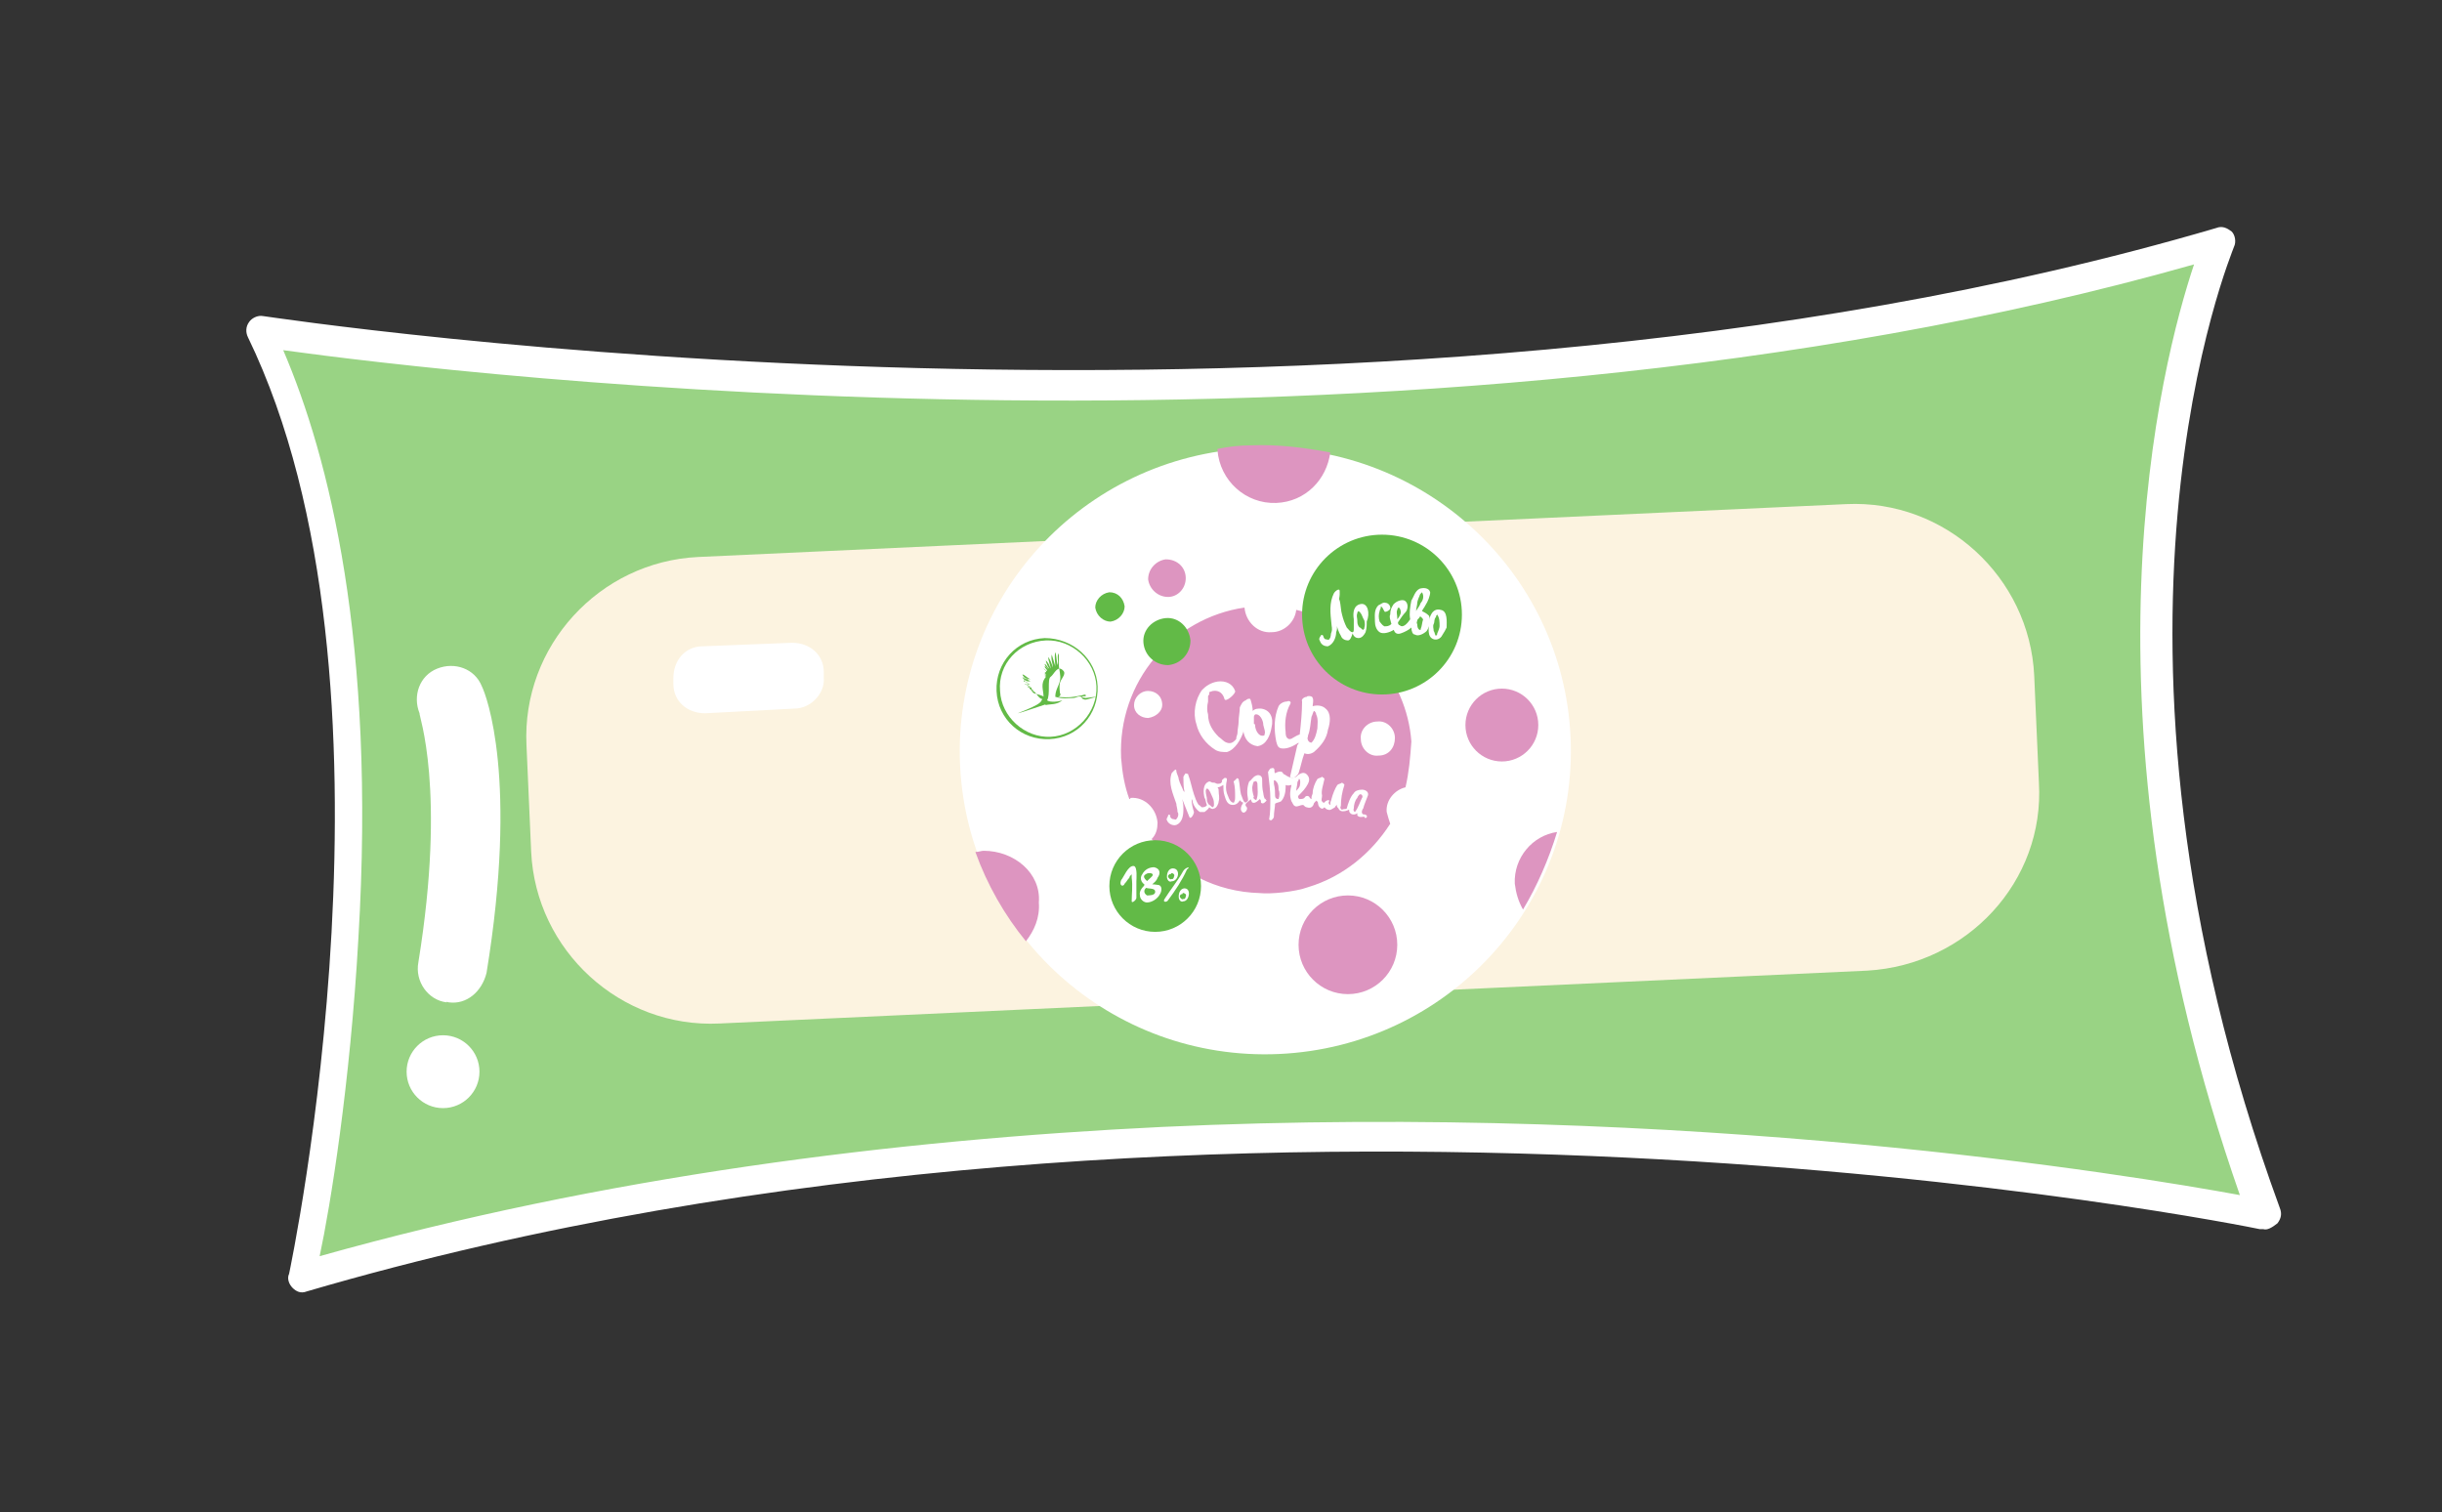 <?xml version="1.0" encoding="utf-8"?>
<!-- Generator: Adobe Illustrator 19.0.0, SVG Export Plug-In . SVG Version: 6.00 Build 0)  -->
<svg version="1.1" id="Layer_1" xmlns="http://www.w3.org/2000/svg" xmlns:xlink="http://www.w3.org/1999/xlink" x="0px" y="0px"
	 viewBox="0 0 207.8 128.7" style="enable-background:new 0 0 207.8 128.7;" xml:space="preserve">
<rect x="0" y="0" width="207.8" height="128.7" fill="#333333" stroke="none"/>
<style type="text/css">
	.st0{fill:#99D384;}
	.st1{fill:#FFFFFF;}
	.st2{fill:#FCF3E0;}
	.st3{fill:#DD95C0;}
	.st4{fill:#62BA47;}
	.st5{fill:#62BA46;}
</style>
<g>
	<g>
		<path id="XMLID_80_" class="st0" d="M22,28.3c0,0,91.8,14.6,166.8-7.7c0,0-14.5,32.8,3.7,82.7c0,0-86.8-18.1-166.8,5.4
			C25.7,108.8,36.6,58.3,22,28.3z"/>
		<path id="XMLID_90_" class="st1" d="M192.6,104.6c-0.1,0-0.2,0-0.3,0c-0.9-0.2-87.4-17.8-166.2,5.3c-0.5,0.2-0.9,0-1.2-0.3
			s-0.5-0.8-0.3-1.2c0.1-0.5,10.7-50.4-3.5-79.7c-0.2-0.4-0.2-0.9,0.1-1.3c0.2-0.3,0.7-0.6,1.2-0.5c0.9,0.1,92.4,14.2,166.2-7.5
			c0.5-0.2,0.9,0,1.3,0.3c0.3,0.3,0.4,0.9,0.2,1.3c-0.1,0.4-14,32.9,3.9,81.8c0.2,0.5,0.1,0.9-0.2,1.3
			C193.3,104.5,192.9,104.7,192.6,104.6z M98.9,95.9c45.1-2.1,82.4,4.1,91.7,5.8c-14.4-41.2-6.7-70.8-3.9-79.2
			c-67.3,19.1-148.1,9.3-162.6,7.3c3.9,9.1,7.9,24.8,6.4,50c-0.7,12.5-2.4,22.9-3.3,27.1C51.4,100.1,76.1,97,98.9,95.9z"/>
	</g>
	<g>
		<path id="XMLID_77_" class="st2" d="M158.9,82.6l-97.7,4.5c-8.4,0.4-15.6-6.2-16-14.6l-0.4-9.1c-0.4-8.4,6.2-15.6,14.6-16
			l97.7-4.5c8.4-0.4,15.6,6.2,16,14.6l0.4,9.1C174,75,167.4,82.1,158.9,82.6z"/>
		<path id="XMLID_76_" class="st1" d="M67.6,60.3L60,60.7c-1.5,0-2.7-1-2.7-2.5l0-0.5c0-1.5,1-2.7,2.5-2.7l7.6-0.3
			c1.5,0,2.7,1,2.7,2.5l0,0.5C70.2,59,69,60.3,67.6,60.3z"/>
	</g>
	<g>
		<g>
			
				<ellipse id="XMLID_75_" transform="matrix(-4.569542e-02 -0.999 0.999 -4.569542e-02 48.752 174.331)" class="st1" cx="107.6" cy="63.9" rx="25.8" ry="26"/>
		</g>
		<g>
			<path id="XMLID_89_" class="st3" d="M110.3,51.9c-0.1,1-1,1.9-2.1,1.9c-1.2,0.1-2.2-0.9-2.3-2.1c-6.1,0.9-10.8,6.3-10.5,12.8
				c0.1,1.3,0.3,2.4,0.7,3.5c0,0,0.1,0,0.1-0.1c1.2-0.1,2.2,0.9,2.3,2.1c0,0.5-0.1,1-0.5,1.4c2.2,2.8,5.5,4.5,9.2,4.6
				c0.9,0.1,3-0.1,4.1-0.5c3-0.9,5.4-2.9,7-5.4c-0.1-0.3-0.2-0.6-0.3-1c-0.1-1,0.7-1.9,1.6-2.1c0.3-1.3,0.4-2.5,0.5-3.9
				C119.7,57.7,115.6,53.1,110.3,51.9z M97.7,61.1c-0.6,0-1.2-0.4-1.2-1.1c0-0.6,0.5-1.2,1.2-1.2c0.6,0,1.2,0.4,1.2,1.2
				C98.9,60.5,98.4,61,97.7,61.1z M117.3,64.3c-0.8,0.1-1.5-0.6-1.5-1.4c-0.1-0.8,0.6-1.5,1.4-1.5c0.8-0.1,1.5,0.6,1.5,1.4
				C118.7,63.6,118.2,64.3,117.3,64.3z"/>
			<g>
				<ellipse id="XMLID_71_" class="st4" cx="98.3" cy="75.4" rx="3.9" ry="3.9"/>
				<path id="XMLID_70_" class="st1" d="M95.7,75.2c0.2-0.2,0.2-0.3,0.4-0.5c0-0.1,0.1-0.2,0.2-0.3c0-0.1,0-0.1,0,0s0,0.2,0,0.3
					c0.1,0.7,0,1.4,0,2c0,0.2,0.4-0.1,0.4-0.3c0-0.4,0-0.9,0-1.4c0-0.2,0.1-1.2-0.2-1.3c-0.5-0.1-0.9,1-1.1,1.2
					C95.2,75.4,95.6,75.5,95.7,75.2L95.7,75.2z"/>
				<path id="XMLID_69_" class="st1" d="M97.8,75.1c-0.2-0.1-0.7-0.5-0.3-0.7c0.1-0.1,0.3-0.1,0.4-0.1c0.4,0.1,0.1,0.3-0.1,0.5
					c-0.1,0.1-0.6,0.5-0.4,0.7c0.3,0.2,0.9,0,0.9,0.4c0,0.3-0.5,0.3-0.7,0.3c-0.3-0.2-0.3-0.5,0-0.7C97.8,75.4,98,74.9,97.8,75.1
					c-0.5,0.2-0.9,0.7-0.8,1.1c0,0.3,0.3,0.6,0.6,0.6c0.4,0,0.9-0.3,1.1-0.7c0.2-0.3,0.2-0.8-0.2-0.8c-0.1,0-0.5-0.1-0.5,0
					c0.2-0.2,0.4-0.3,0.5-0.6c0.3-0.4,0.2-0.8-0.3-0.9c-0.4,0-0.8,0.2-1,0.6c-0.3,0.4,0,0.9,0.5,1C97.6,75.7,98,75.3,97.8,75.1
					L97.8,75.1z"/>
				<g>
					<path id="XMLID_68_" class="st1" d="M100.7,74.1c-0.5,0.9-1.1,1.6-1.6,2.4c-0.2,0.3,0.2,0.3,0.3,0.1c0.6-0.8,1.2-1.7,1.6-2.6
						C101.4,73.7,100.9,73.8,100.7,74.1L100.7,74.1z"/>
					<path id="XMLID_67_" class="st1" d="M99.8,73.9c-0.3,0-0.5,0.3-0.5,0.7c0,0.3,0.2,0.5,0.4,0.4C100.3,75,100.5,73.9,99.8,73.9
						c-0.1,0-0.3,0.3-0.1,0.4c0.1,0,0.3,0.1,0.2,0.3c0,0,0,0.1-0.1,0.2l0,0c0,0,0,0-0.1,0c-0.1,0.1-0.3-0.1-0.3-0.2
						c0-0.1,0-0.1,0.1-0.2l0,0c0,0,0,0,0.1,0C99.8,74.2,100,73.9,99.8,73.9z"/>
					<path id="XMLID_66_" class="st1" d="M100.8,75.6c-0.3,0-0.5,0.3-0.5,0.7c0,0.3,0.2,0.5,0.4,0.4
						C101.2,76.7,101.4,75.6,100.8,75.6c-0.1,0-0.3,0.3-0.1,0.4c0.1,0,0.3,0.1,0.2,0.3c0,0,0,0.1-0.1,0.2l0,0c0,0,0,0-0.1,0
						c-0.1,0.1-0.3-0.1-0.3-0.2c0-0.1,0-0.1,0.1-0.2l0,0c0,0,0,0,0.1,0C100.7,75.9,100.9,75.5,100.8,75.6z"/>
				</g>
			</g>
			<path id="XMLID_65_" class="st3" d="M100.9,49.2c0,0.9-0.7,1.6-1.5,1.6c-0.9,0-1.6-0.7-1.7-1.5c0-0.9,0.7-1.6,1.5-1.7
				C100.2,47.6,100.9,48.3,100.9,49.2L100.9,49.2z"/>
			<path id="XMLID_64_" class="st4" d="M101.3,54.5c0,1.1-0.8,2-1.9,2.1c-1.1,0-2-0.8-2.1-1.9s0.8-2,1.9-2.1
				C100.3,52.5,101.2,53.4,101.3,54.5L101.3,54.5z"/>
			<path id="XMLID_63_" class="st4" d="M95.7,51.6c0,0.6-0.5,1.2-1.2,1.3c-0.6,0-1.2-0.5-1.3-1.2c0-0.6,0.5-1.2,1.2-1.3
				C95.1,50.4,95.6,50.9,95.7,51.6L95.7,51.6z"/>
			<g>
				<ellipse id="XMLID_62_" class="st4" cx="117.6" cy="52.3" rx="6.8" ry="6.8"/>
				<g>
					<path id="XMLID_88_" class="st1" d="M115.8,51.4c-0.6,0.1-0.7,0.7-0.6,1.3l0,0l0,0c0,0.1,0,0.1,0,0.2c0,0.2,0,0.4,0,0.6
						c0,0.1,0,0.3-0.1,0.3c-0.2,0-0.3-0.2-0.5-0.4c-0.2-0.4-0.3-0.7-0.4-1.1c-0.1-0.3-0.1-0.8-0.2-1.2c-0.1-0.1,0-0.3,0-0.5
						c0-0.1,0-0.1,0-0.2l0-0.1c0-0.3-0.4,0-0.5,0.2c-0.4,0.8-0.3,1.7-0.2,2.6c0,0.2,0.1,0.4,0,0.7c-0.1,0.2,0,0.4-0.2,0.6
						c0,0.1-0.2,0-0.3,0c-0.1,0-0.2-0.2-0.2-0.3c-0.1-0.1-0.2-0.1-0.2,0c-0.1,0.1-0.2,0.3-0.1,0.4c0.1,0.3,0.3,0.5,0.7,0.5
						c0.5-0.2,0.7-0.8,0.7-1.2c0.1-0.2,0.1-0.5,0-0.7c0.1,0.3,0.2,0.7,0.4,1c0.1,0.3,0.4,0.4,0.6,0.4c0.2,0,0.3-0.3,0.4-0.6
						c0.1,0.3,0.3,0.4,0.5,0.4c0.3,0,0.5-0.3,0.6-0.5c0.1-0.3,0.1-0.6,0.1-0.9C116.6,52.2,116.4,51.3,115.8,51.4z M116.1,53.4
						c0,0.1,0,0.1-0.1,0.2c-0.1,0-0.2-0.2-0.3-0.2c-0.2-0.2-0.2-0.4-0.2-0.6c0-0.2-0.1-0.4,0-0.6c0-0.1,0-0.1,0.1-0.2
						c0.3,0.2,0.3,0.5,0.5,0.8C116.1,52.9,116.2,53.1,116.1,53.4z"/>
					<path id="XMLID_87_" class="st1" d="M122.6,51.9c-0.7-0.2-1,0.6-1,1.1c0,0.4-0.2,1.2,0.4,1.4c0.3,0.1,0.6-0.1,0.7-0.3
						c0.2-0.3,0.3-0.5,0.4-0.7C123.1,52.9,123.2,52,122.6,51.9z M122.3,53.9c0,0.1,0,0.1-0.1,0.2c-0.1,0-0.1-0.3-0.2-0.4
						c0-0.2-0.1-0.4,0-0.6c0.1-0.2,0-0.4,0.2-0.6c0-0.1,0-0.1,0.1-0.2c0.2,0.3,0.2,0.6,0.2,1C122.5,53.4,122.4,53.7,122.3,53.9z"/>
					<path id="XMLID_86_" class="st1" d="M121,52c0.1-0.2,0.2-0.3,0.3-0.5c0.2-0.3,0.4-0.8,0.4-1.1c-0.1-0.4-0.6-0.4-0.9-0.3
						c-0.4,0.2-0.5,0.7-0.7,1c-0.1,0.5-0.2,1.1-0.1,1.6l0,0c-0.2,0.3-0.6,0.8-0.9,0.5c-0.1,0-0.2-0.2-0.1-0.3
						c0.2-0.3,0.4-0.6,0.6-0.8s0.3-0.8-0.1-1c-0.3-0.1-0.7,0.1-0.9,0.3c-0.2,0.3-0.3,0.5-0.3,0.9c-0.1,0.2,0,0.4,0.1,0.8
						c-0.2,0.2-0.4,0.2-0.6,0.2c-0.2-0.1-0.3-0.3-0.4-0.4c-0.1-0.3-0.1-0.6,0-0.9c0-0.1,0.1-0.2,0.1-0.3c0,0,0,0,0-0.1
						c0.2,0.1,0.2,0.3,0.3,0.4c0,0.2,0.6-0.1,0.5-0.3c0-0.2-0.2-0.4-0.4-0.4c-0.2-0.1-0.5,0.2-0.6,0.2c-0.4,0.4-0.3,0.9-0.3,1.4
						c0,0.3,0.1,0.7,0.4,0.9s0.9,0,1.2-0.2c0.1,0.3,0.3,0.4,0.6,0.3c0.3-0.1,0.7-0.3,0.9-0.5c0,0.3,0.1,0.6,0.3,0.6
						c0.3,0.2,0.8-0.1,1-0.3c0.2-0.3,0.4-0.8,0.2-1.3C121.4,52.2,121.2,52.1,121,52z M118.9,51.9c0-0.1,0.1-0.2,0.1-0.2l0,0
						c0.1,0,0.2,0.2,0.2,0.4c0,0.2-0.2,0.5-0.3,0.6l0-0.1C118.9,52.3,118.8,52.1,118.9,51.9z M120.8,50.7c0-0.1,0.1-0.2,0.2-0.3l0,0
						c0.2,0.3,0.1,0.7-0.1,0.9c-0.1,0.3-0.3,0.5-0.4,0.7c0-0.2,0.1-0.5,0.1-0.7C120.6,51.2,120.7,50.9,120.8,50.7z M120.9,53.5
						L120.9,53.5c0,0.1,0,0.1-0.1,0.1c-0.2-0.1-0.2-0.4-0.2-0.5c-0.1-0.1,0-0.2,0-0.3c0-0.1,0.2-0.2,0.2-0.3
						c0.1-0.1,0.2,0.1,0.3,0.2C121,53,121,53.3,120.9,53.5z"/>
				</g>
			</g>
			<g>
				<g>
					<path id="XMLID_85_" class="st1" d="M113,62.1c0.2-0.6,0.3-1.4-0.2-1.8c-0.3-0.3-0.8-0.3-1.1-0.2c0-0.2,0.1-0.5,0-0.7
						c0-0.2-0.5-0.2-0.5-0.1c-0.2,0-0.5,0.2-0.4,0.4c0,0.9-0.1,1.9-0.2,2.8c-0.3,0.1-0.4,0.2-0.6,0.3c-0.1,0.1-0.3,0.1-0.3,0.1
						c-0.3-0.1-0.3-0.4-0.3-0.6c-0.1-0.8,0-1.7,0.4-2.4c0.1-0.2-0.1-0.3-0.3-0.2c-0.3,0-0.6,0.2-0.7,0.4c-0.4,0.9-0.4,2-0.2,3
						c0.1,0.3,0.1,0.6,0.6,0.6s1-0.3,1.3-0.5c0,0.1,0,0.1-0.1,0.2c-0.2,0.9-0.4,1.7-0.6,2.6c-0.1,0.2,0.2,0.2,0.3,0.2
						c0.1-0.1,0.3-0.2,0.4-0.4c0.2-0.6,0.3-1.2,0.5-1.7c0.2,0.1,0.5,0.1,0.8-0.1C112.5,63.4,112.9,62.8,113,62.1z M111.8,60.5
						C111.9,60.5,111.9,60.5,111.8,60.5L111.8,60.5z M111.6,63.3L111.6,63.3L111.6,63.3z M111.6,63.2
						C111.6,63.2,111.6,63.3,111.6,63.2C111.6,63.3,111.6,63.3,111.6,63.2c-0.3,0-0.4-0.4-0.3-0.5c0,0,0,0,0-0.1
						c0.2-0.5,0.2-1,0.3-1.6l0,0c0.1-0.2,0.1-0.3,0.2-0.5l0,0l0,0c0.1,0,0.2,0.2,0.2,0.3c0.2,0.4,0.1,0.9,0.1,1.2
						C112,62.5,111.9,62.9,111.6,63.2z"/>
					<path id="XMLID_84_" class="st1" d="M107.3,60.3L107.3,60.3C107.2,60.3,107.2,60.3,107.3,60.3c-0.3,0-0.5,0-0.7,0.2
						c0-0.3-0.1-0.7-0.2-1c-0.1-0.1-0.3,0-0.4,0.1c-0.3,0.1-0.4,0.4-0.5,0.6c0,0.4-0.1,0.8-0.1,1.2c0,0.3-0.1,0.7-0.1,1
						c0,0.1-0.1,0.3-0.1,0.4c0,0.1,0,0.1-0.1,0.2c-0.2,0.2-0.4,0.3-0.7,0.2c-0.3-0.1-0.4-0.3-0.7-0.5c-0.5-0.5-0.9-1.1-0.9-1.9
						c-0.1-0.3-0.1-0.7,0-1.1c0-0.1,0-0.3,0-0.4c0-0.1,0-0.1,0.1-0.2l0-0.1l0,0l0,0l0,0l0,0c0,0,0,0,0-0.1c0,0,0.3-0.1,0.3-0.1
						c0.6-0.1,0.9,0.3,1,0.7c0.1,0.3,1-0.5,0.9-0.7c-0.2-0.6-0.8-0.9-1.5-0.8c-0.6,0.1-1,0.4-1.3,0.7c-0.6,0.8-0.8,2-0.5,2.9
						c0.2,0.9,0.8,1.7,1.6,2.2c0.3,0.2,0.7,0.2,1,0.2c0.7-0.2,1.2-1.1,1.4-1.7l0-0.1l0,0c0.1,0.7,0.5,1.2,1.2,1.3
						c0.8-0.1,1.1-1,1.2-1.6C108.4,61.1,108.1,60.4,107.3,60.3z M107.6,62.5C107.6,62.6,107.6,62.6,107.6,62.5c0,0.1,0,0.1-0.1,0.1
						c-0.4,0.1-0.7-0.5-0.7-0.9c0,0,0-0.1-0.1-0.1l0,0c0-0.1,0-0.1,0-0.2c0-0.1,0-0.2,0-0.4c0,0,0-0.1,0.1-0.2l0,0
						c0.4-0.1,0.7,0.5,0.7,0.9C107.6,62.1,107.7,62.3,107.6,62.5z"/>
				</g>
			</g>
			<g>
				<g>
					<path id="XMLID_83_" class="st1" d="M107.7,68c-0.1,0.1-0.2-0.4-0.2-0.5c-0.1-0.4-0.1-0.8-0.1-1.2l0,0c0-0.3-0.3-0.4-0.5-0.3
						c-0.3,0.1-0.4,0.4-0.6,0.5c-0.2,0.5-0.2,1-0.1,1.5c0,0,0,0,0,0.1c0,0.1-0.1,0.1-0.2,0.2c-0.2,0-0.3-0.5-0.4-0.7
						c-0.1-0.4-0.1-0.9-0.2-1.3c-0.1-0.1-0.2-0.1-0.2,0c-0.1,0.1-0.3,0.2-0.2,0.3c0.1,0.4,0.1,0.8,0.1,1.2c0,0.2,0,0.3-0.1,0.5l0,0
						l-0.1,0c-0.3-0.1-0.4-0.6-0.5-0.8c-0.1-0.3-0.1-0.7,0-1.1l0-0.1c0-0.1-0.1-0.1-0.2-0.1c-0.1,0.1-0.3,0.2-0.2,0.3
						c-0.1,0.2-0.2,0.2-0.4,0.2c-0.1,0-0.2-0.1-0.3-0.1l-0.1,0c-0.1,0-0.2-0.1-0.3-0.1l0,0l0,0c-0.6,0.2-0.5,1-0.4,1.4
						c0.1,0.1,0.1,0.4,0.2,0.6c0,0.1-0.2,0.2-0.4,0.2c-0.1,0-0.2-0.2-0.3-0.2c-0.2-0.3-0.3-0.6-0.4-0.9c-0.2-0.6-0.3-1.2-0.5-1.7
						c0-0.1-0.1,0-0.2-0.1c-0.1,0.1-0.2,0.3-0.2,0.3c0,0.4,0,0.9,0.1,1.3l0,0l-0.1-0.1c-0.1-0.3-0.3-0.6-0.4-1
						c0-0.2-0.2-0.5-0.2-0.7c0-0.3-0.3,0.1-0.4,0.2c-0.3,0.9,0.1,1.7,0.4,2.6c0,0.2,0.1,0.4,0.1,0.7c0.1,0.1,0.1,0.4-0.1,0.6
						c0,0.1-0.2,0-0.3,0c-0.1,0-0.3-0.2-0.2-0.3c-0.1-0.1-0.2-0.1-0.2,0c0,0.1-0.2,0.3-0.1,0.4c0.1,0.3,0.5,0.5,0.8,0.4
						c0.5-0.2,0.6-0.8,0.6-1.3c0-0.3,0-0.5-0.1-0.9c0.2,0.5,0.4,1,0.6,1.5c0.1,0.3,0.4-0.2,0.4-0.4c-0.1-0.3-0.2-0.7-0.2-1.1
						c0.1,0.1,0.1,0.3,0.1,0.3c0.1,0.3,0.3,0.6,0.6,0.8c0.1,0,0.3,0,0.4,0c0.1-0.1,0.3-0.2,0.4-0.4c0.1,0.1,0.3,0.2,0.4,0.1
						c0.2,0,0.4-0.4,0.4-0.6c0.1-0.3,0-0.6,0-0.9c0-0.1,0-0.2-0.1-0.3l0,0c0.2,0,0.3-0.1,0.5-0.2c0,0.3,0,0.6,0.1,0.9
						c0.1,0.3,0.2,0.8,0.7,0.8c0.3,0,0.5-0.2,0.6-0.4c0.1,0.1,0.2,0.2,0.3,0.2c-0.2,0.3-0.3,0.6-0.1,0.8c0.2,0.2,0.5-0.2,0.4-0.4
						c-0.2-0.2-0.1-0.3,0-0.4l0,0c0.1-0.1,0.3-0.2,0.3-0.3l0,0c0.1,0.1,0.1,0.3,0.2,0.3c0.2,0.1,0.5-0.2,0.6-0.3l0,0
						c0.1,0.1,0.1,0.1,0.1,0.3c0.2,0.2,0.4-0.1,0.5-0.2C107.6,68.1,107.8,68,107.7,68C107.8,67.9,107.7,67.9,107.7,68z M103.3,68.7
						L103.3,68.7L103.3,68.7z M103.3,68.5c0,0.1,0,0.1-0.1,0.2c-0.1,0-0.2-0.2-0.3-0.2c-0.2-0.2-0.2-0.4-0.2-0.5
						c0-0.2-0.1-0.4-0.1-0.7c0,0,0-0.1,0.1-0.2c0.2,0,0.4,0.6,0.5,0.8C103.3,68.1,103.3,68.3,103.3,68.5z M105,68.4L105,68.4
						L105,68.4z M106.9,68.1C106.9,68.1,106.8,68.1,106.9,68.1c-0.2-0.1-0.3-0.2-0.2-0.3c-0.1-0.3-0.2-0.7-0.1-1
						c0-0.1,0.1-0.3,0.1-0.3l0,0c0,0,0,0,0.1,0c0.1-0.1,0.2,0.1,0.2,0.2C107,67.2,107.1,67.6,106.9,68.1C107,68,107,68,106.9,68.1z"
						/>
					<path id="XMLID_82_" class="st1" d="M116.3,69.4c-0.1-0.1-0.2-0.1-0.3-0.1c-0.2-0.1-0.1-0.4,0-0.5c0.1-0.4,0.3-0.8,0.4-1.1l0,0
						c0.1-0.3-0.2-0.5-0.5-0.5c-0.3,0-0.6,0.1-0.7,0.3c-0.3,0.3-0.5,0.9-0.6,1.3c-0.1,0.1-0.2,0-0.4,0.1c-0.1,0-0.2-0.2-0.1-0.3
						c0-0.6,0.1-1.2,0.3-1.8c0-0.1-0.1-0.1-0.2-0.2c-0.1,0.1-0.3,0.1-0.4,0.2c-0.2,0.3-0.4,0.8-0.5,1.2c0,0.1-0.1,0.2-0.1,0.4l0,0.1
						c-0.1,0-0.2-0.2-0.1-0.3c0.1-0.2-0.3-0.1-0.4,0.1c0,0,0,0-0.1,0l-0.1-0.1c-0.1-0.1,0-0.3,0-0.5c-0.1-0.4,0.1-0.9,0.2-1.4
						c0-0.1-0.1-0.1-0.2-0.2c-0.1,0.1-0.3,0.1-0.4,0.2c-0.2,0.3-0.4,0.8-0.4,1.2c0,0.1-0.1,0.2-0.1,0.4l0,0.1
						c-0.1,0-0.2-0.2-0.2-0.2l0,0c-0.1-0.1-0.3-0.1-0.4,0.1c-0.1,0.1-0.3,0.1-0.4,0.1c-0.1,0-0.2-0.2-0.1-0.3c0.3-0.3,0.6-0.6,0.8-1
						c0.1-0.2,0.2-0.5-0.1-0.8c-0.3-0.3-0.7,0-0.9,0.2c-0.4,0.2-0.7,0-1-0.2c-0.1,0-0.1-0.1-0.2-0.2c-0.2-0.1-0.4,0-0.6,0.1
						c-0.1-0.1,0-0.3-0.1-0.4c-0.1-0.1-0.2,0-0.3,0c-0.1,0.1-0.2,0.3-0.2,0.3c0.1,0.8,0.2,1.6,0.2,2.3c0,0.5,0,1.2-0.1,1.7
						c0,0.1,0.1,0.1,0.2,0.1c0.1-0.1,0.2-0.2,0.2-0.3c0-0.4,0.1-0.8,0.1-1.1c0.1-0.1,0.3-0.1,0.5-0.2c0.3-0.3,0.4-0.8,0.4-1.2
						c0-0.1,0-0.1,0-0.2l0,0c0.2,0.1,0.4,0,0.5,0c-0.1,0.4-0.2,0.9,0,1.4c0.1,0.1,0.1,0.3,0.3,0.4c0.2,0.1,0.4-0.1,0.7-0.1
						c0.1,0.1,0.2,0.2,0.3,0.2c0.3,0.1,0.5,0,0.6-0.3c0-0.1,0.2-0.2,0.2-0.3c0,0,0,0.1,0.1,0.1c0.1,0.1,0,0.3,0.2,0.5s0.3,0.1,0.4,0
						l0,0c0.1,0.1,0.2,0.2,0.3,0.2c0.2,0.1,0.4-0.1,0.6-0.2c0-0.1,0.2-0.2,0.2-0.3c-0.1,0.2,0,0.3,0.1,0.4c0.1,0.3,0.5,0.3,0.9,0.1
						c0,0.1,0,0.2,0.1,0.3c0.2,0.2,0.5,0.1,0.6,0l0,0c0,0.1,0,0.2,0,0.2c0.2,0.2,0.4,0.1,0.6,0.1C116.1,69.7,116.4,69.6,116.3,69.4z
						 M108.5,66.3L108.5,66.3L108.5,66.3z M108.8,68L108.8,68L108.8,68z M108.8,68L108.8,68L108.8,68c-0.2,0-0.3-0.1-0.3-0.3l0,0
						c0-0.3,0-0.6-0.1-1l0,0c0-0.1,0-0.2,0-0.3l0,0l0,0c0.1,0,0.1,0,0.2,0.1c0.2,0.2,0.2,0.5,0.2,0.7
						C108.9,67.4,108.9,67.7,108.8,68z M110.6,66.9c-0.1,0.2-0.2,0.3-0.3,0.4c0-0.2,0.1-0.5,0.1-0.7c0-0.1,0.1-0.2,0.1-0.2
						s0,0,0-0.1l0.1,0C110.7,66.6,110.6,66.8,110.6,66.9z M115.3,69.1C115.3,69.1,115.2,69.1,115.3,69.1c-0.2-0.1-0.1-0.3-0.1-0.3
						l0,0l0,0c0-0.3,0.1-0.7,0.3-0.9c0-0.1,0.2-0.3,0.2-0.3l0,0l0.1,0c0.1,0,0.2,0.2,0.1,0.3C115.7,68.3,115.6,68.7,115.3,69.1
						C115.3,69,115.3,69.1,115.3,69.1z"/>
				</g>
			</g>
			<g>
				<path id="XMLID_36_" class="st5" d="M92.2,59.5c-0.1,0-0.2-0.2-0.2-0.2c-0.3-0.1-0.4,0.1-0.7,0.1c-0.5,0-0.8,0.1-1.5-0.1
					c0-0.6,0.3-0.9,0.4-1.4c0.1-0.4-0.1-0.9-0.1-1.4c0-0.3,0-0.5,0-0.9c-0.2,0.2,0,0.7-0.1,1c-0.1-0.3-0.1-0.9-0.2-1.1
					c-0.1,0.4,0,0.9,0,1.2c-0.1-0.3-0.2-0.7-0.3-1c-0.1,0.4,0.1,0.8,0.1,1.1c-0.1-0.3-0.2-0.6-0.4-0.9c0,0.4,0.2,0.7,0.2,1
					c-0.1-0.3-0.2-0.5-0.4-0.7c0,0.2,0.2,0.6,0.3,0.7c-0.2-0.1-0.2-0.3-0.4-0.4c0,0.2,0.2,0.3,0.3,0.4c-0.1,0-0.2-0.2-0.3-0.2
					c0,0.2,0.2,0.2,0.2,0.4c-0.1,0-0.2-0.2-0.3-0.2c0.1,0.1,0.3,0.2,0.2,0.3c0,0-0.1,0-0.1,0.1c0,0,0.2,0.1,0.1,0.1l-0.1,0
					c0,0.1,0.1,0,0.1,0.1c0,0,0,0-0.1,0c0,0.1,0.1,0,0.1,0.1c-0.5,0.6-0.2,1.1-0.2,1.7c0-0.1-0.5-0.2-0.8-0.3
					c-0.2-0.1-0.2-0.3-0.4-0.4c0,0,0,0,0-0.1c-0.1,0-0.1,0-0.2-0.1c0,0,0.2,0.1,0.2,0c-0.1,0-0.3-0.1-0.3-0.2c0.1,0,0.3,0.1,0.3,0
					c-0.2-0.1-0.4-0.1-0.4-0.3c0.1,0,0.4,0.1,0.5,0.1c-0.2-0.1-0.5-0.3-0.6-0.4c0.2,0.1,0.3,0.2,0.6,0.2c-0.3-0.1-0.5-0.4-0.7-0.4
					c0.1,0.3,0.5,0.4,0.6,0.5c-0.2-0.1-0.4-0.1-0.6-0.3c0.1,0.3,0.3,0.3,0.6,0.4c-0.2,0-0.3-0.1-0.5-0.1c0,0.2,0.4,0.1,0.4,0.3
					c-0.1,0-0.2,0-0.3,0c0.1,0.1,0.2,0.1,0.4,0.1c-0.1,0-0.2,0-0.2,0c0.1,0,0.2,0.1,0.3,0.1c-0.1,0-0.1,0-0.1,0.1
					c0,0,0.1-0.1,0.2,0.1l0,0.1l0.1,0c0,0,0,0,0,0.1c0.3,0.1,0.4,0.6,0.8,0.7c-0.2,0.2,0.2,0.3-2.1,1.2c0.1,0,1-0.3,1.3-0.4
					c0.3-0.1,0.6-0.2,0.9-0.3c0.1,0,0.1-0.1,0.2,0c0.4-0.1,0.9,0,1.4-0.4c-0.3,0.1-1,0.2-1.3,0c0.3-0.5,0-1.8,0.3-2
					c0.3-0.2,0.6-1.1,1.1-0.5c0.1,0.1,0.1,0.3-0.1,0.6c-0.2,0.3-0.3,0.5-0.2,1.3c0.1,0.1,0,0.3-0.2,0.3c1,0.1,1.4,0,1.9-0.1
					c0.2,0,0.5-0.2,0.5,0c0,0.1-0.2,0-0.3,0.1c-0.3,0,0.2,0.1,0.3,0.1c0.1,0,0.6-0.1,0.9-0.1C92.5,59.5,92.4,59.6,92.2,59.5z"/>
				<path id="XMLID_81_" class="st5" d="M88.9,54.3c-2.4,0.1-4.2,2.1-4.1,4.5c0.1,2.4,2.1,4.2,4.5,4.1s4.2-2.1,4.1-4.5
					C93.3,56.1,91.3,54.3,88.9,54.3 M89,54.5c2.2-0.1,4.2,1.7,4.3,3.9c0.1,2.2-1.7,4.2-3.9,4.3c-2.2,0.1-4.2-1.7-4.3-3.9
					C84.9,56.5,86.7,54.6,89,54.5"/>
			</g>
		</g>
		<path id="XMLID_33_" class="st3" d="M83.7,72.4c-0.2,0-0.4,0.1-0.7,0.1c1,2.8,2.5,5.4,4.3,7.6c0.7-0.9,1.2-2,1.1-3.3
			C88.6,74.3,86.3,72.4,83.7,72.4z"/>
		<ellipse id="XMLID_32_" class="st3" cx="127.8" cy="61.7" rx="3.1" ry="3.1"/>
		<path id="XMLID_31_" class="st3" d="M128.9,75.2c0.1,0.8,0.3,1.5,0.7,2.2c1.2-2,2.2-4.3,2.9-6.6C130.4,71.1,128.8,73,128.9,75.2z"
			/>
		<path id="XMLID_30_" class="st3" d="M106.4,37.9c-0.9,0-1.8,0.1-2.8,0.3l0,0.1c0.2,2.6,2.4,4.6,5,4.5c2.5-0.1,4.3-2,4.6-4.3
			C111,38.1,108.8,37.8,106.4,37.9z"/>
		<ellipse id="XMLID_29_" class="st3" cx="114.7" cy="80.4" rx="4.2" ry="4.2"/>
	</g>
	<path id="XMLID_28_" class="st1" d="M38.2,85.3c-0.1,0-0.2-0.1-0.2,0c-1.6-0.2-2.7-1.8-2.4-3.4c2.4-14.8,0-21.1,0.1-21.2
		c-0.6-1.5,0-3.2,1.5-3.8c1.5-0.6,3.2,0,3.8,1.5c0.4,0.8,3.1,7.9,0.4,24.4C41,84.4,39.7,85.5,38.2,85.3z"/>
	<circle id="XMLID_27_" class="st1" cx="37.7" cy="91.2" r="3.1"/>
</g>
</svg>
